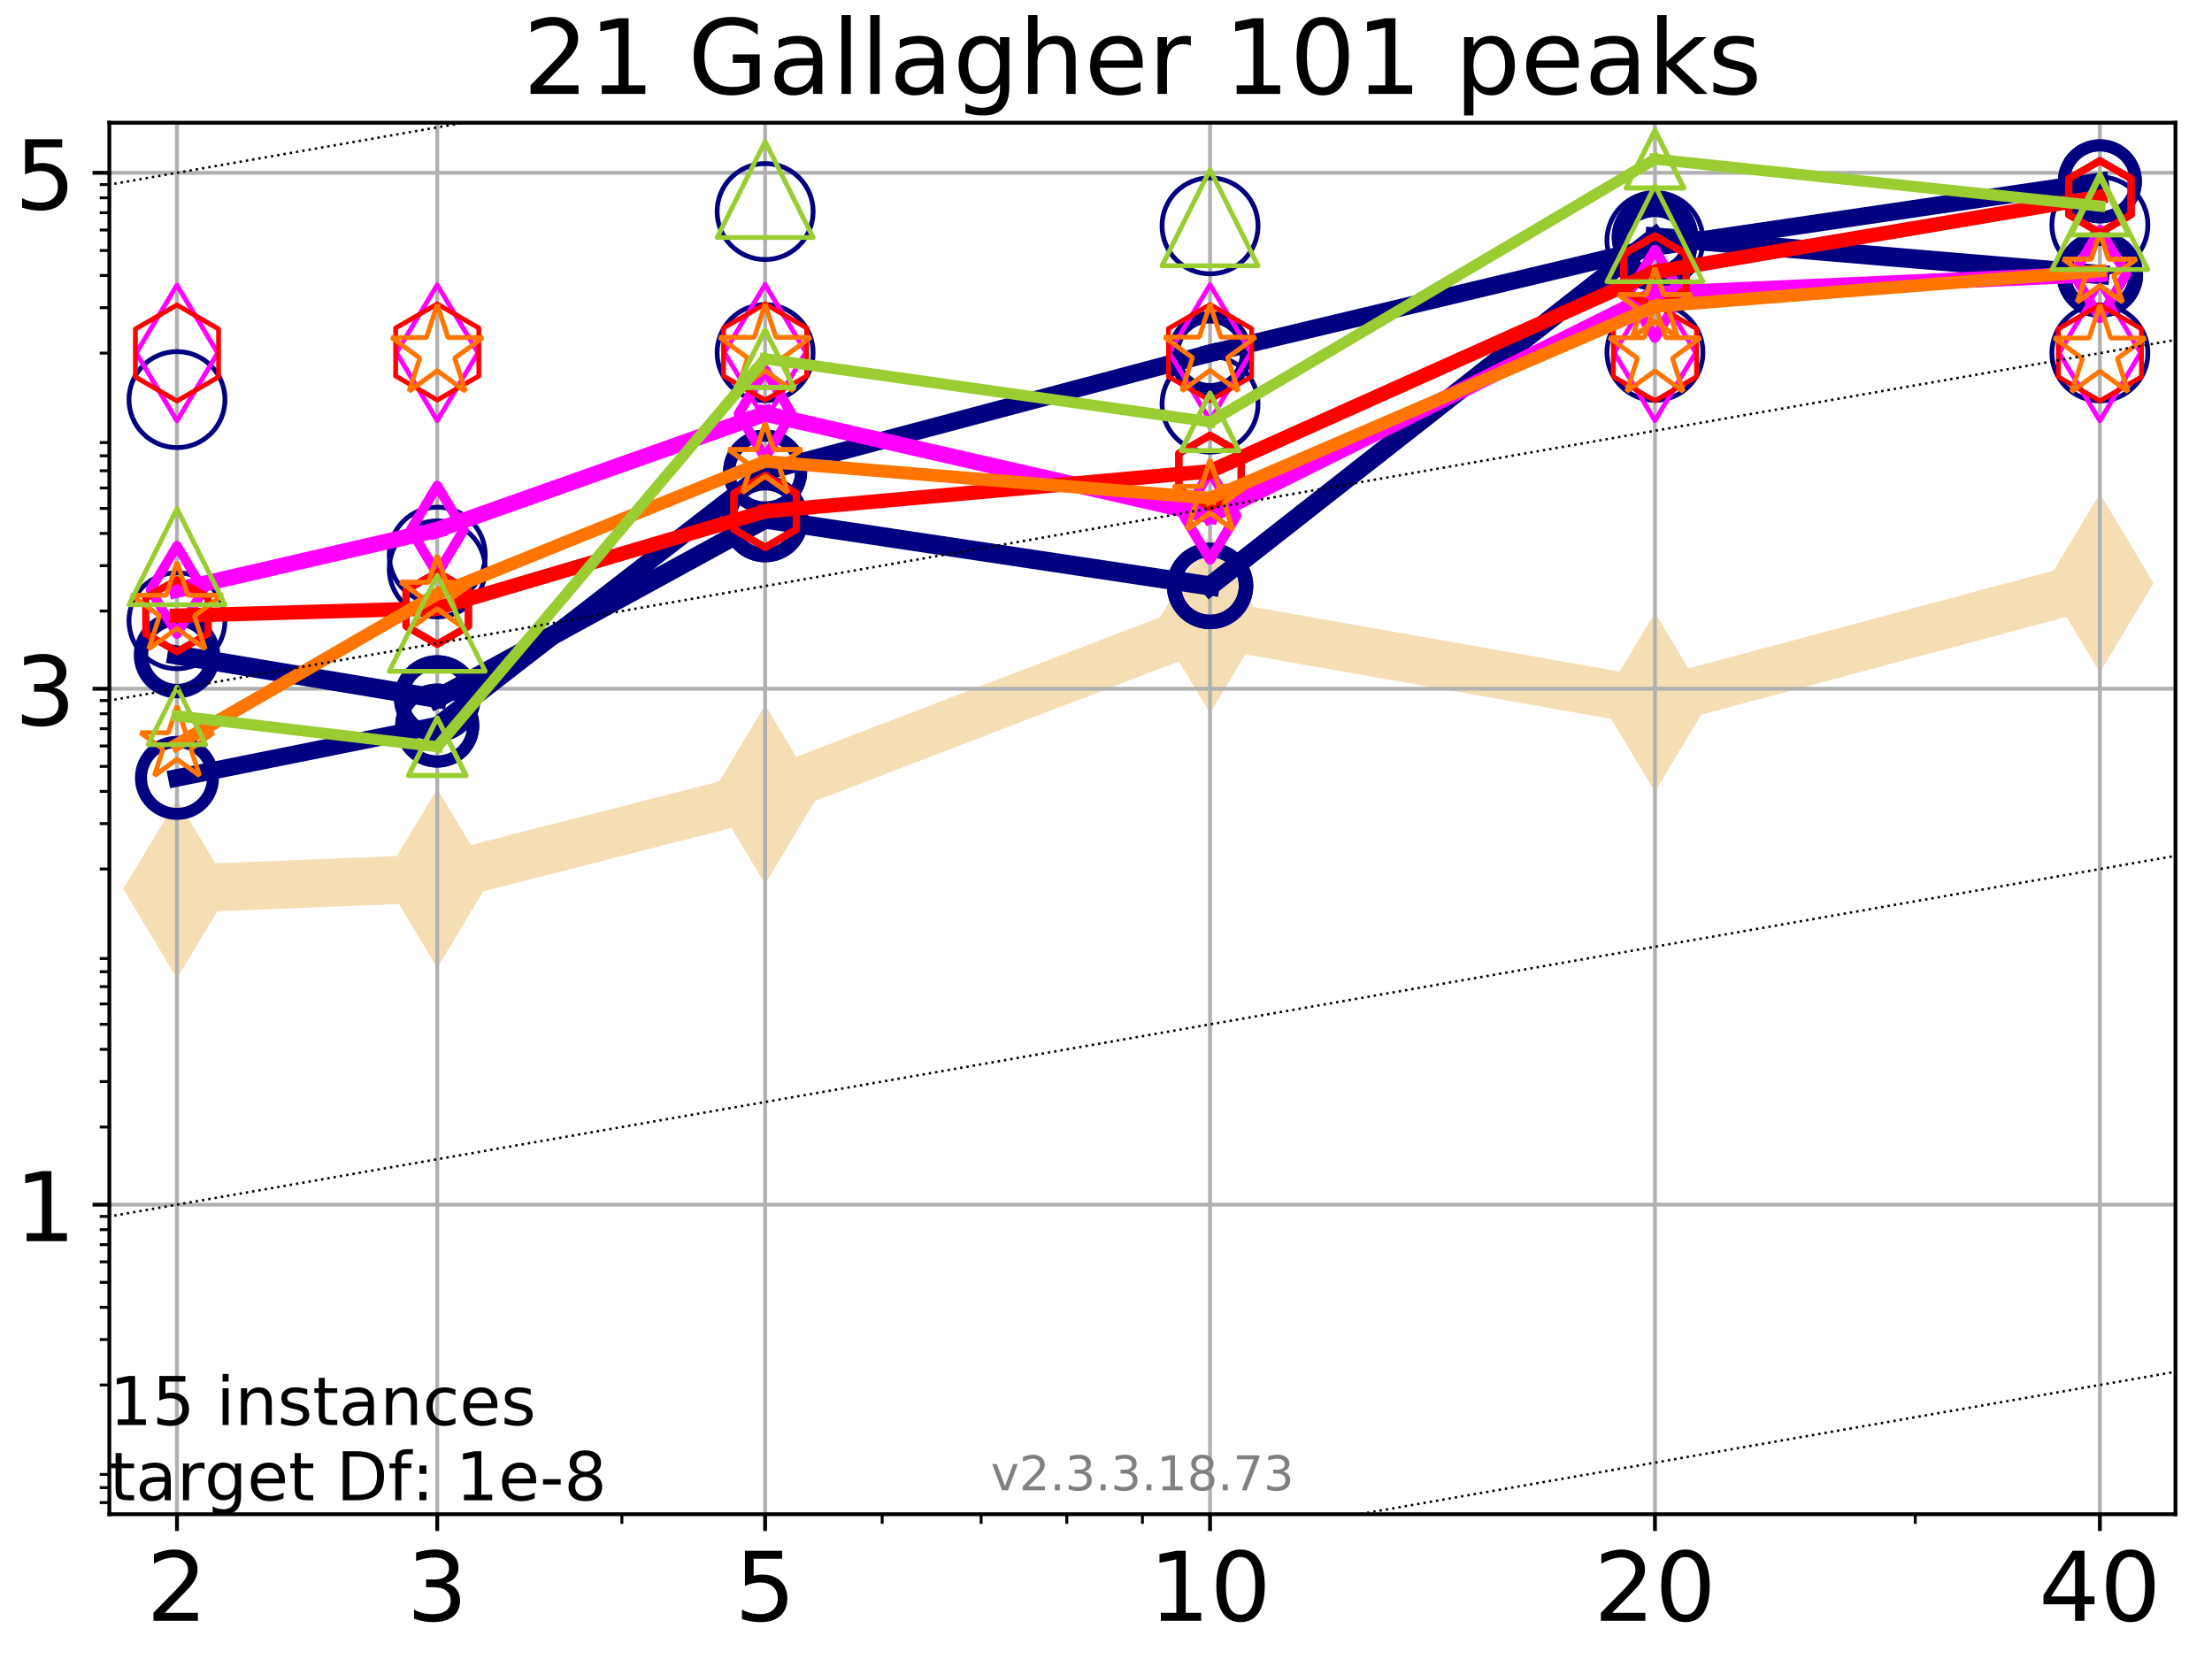<?xml version="1.0" encoding="utf-8" standalone="no"?>
<!DOCTYPE svg PUBLIC "-//W3C//DTD SVG 1.1//EN"
  "http://www.w3.org/Graphics/SVG/1.1/DTD/svg11.dtd">
<!-- Created with matplotlib (https://matplotlib.org/) -->
<svg height="345.6pt" version="1.1" viewBox="0 0 460.8 345.6" width="460.8pt" xmlns="http://www.w3.org/2000/svg" xmlns:xlink="http://www.w3.org/1999/xlink">
 <defs>
  <style type="text/css">
*{stroke-linecap:butt;stroke-linejoin:round;}
  </style>
 </defs>
 <g id="figure_1">
  <g id="patch_1">
   <path d="M 0 345.6 
L 460.8 345.6 
L 460.8 0 
L 0 0 
z
" style="fill:#ffffff;"/>
  </g>
  <g id="axes_1">
   <g id="patch_2">
    <path d="M 22.78 315.44 
L 453.192 315.44 
L 453.192 25.56 
L 22.78 25.56 
z
" style="fill:#ffffff;"/>
   </g>
   <g id="line2d_1">
    <path clip-path="url(#pf0607425fb)" d="M 36.868 185.177 
L 91.085 182.984 
L 159.39 165.5 
L 252.074 129.935 
L 344.758 146.287 
L 437.443 121.456 
" style="fill:none;stroke:#f5deb3;stroke-linecap:square;stroke-width:10;"/>
    <defs>
     <path d="M -0 17.678 
L 10.607 0 
L 0 -17.678 
L -10.607 -0 
z
" id="mbe9a5f1d99" style="stroke:#f5deb3;stroke-linejoin:miter;"/>
    </defs>
    <g clip-path="url(#pf0607425fb)">
     <use style="fill:#f5deb3;stroke:#f5deb3;stroke-linejoin:miter;" x="36.868" xlink:href="#mbe9a5f1d99" y="185.177"/>
     <use style="fill:#f5deb3;stroke:#f5deb3;stroke-linejoin:miter;" x="91.085" xlink:href="#mbe9a5f1d99" y="182.984"/>
     <use style="fill:#f5deb3;stroke:#f5deb3;stroke-linejoin:miter;" x="159.39" xlink:href="#mbe9a5f1d99" y="165.5"/>
     <use style="fill:#f5deb3;stroke:#f5deb3;stroke-linejoin:miter;" x="252.074" xlink:href="#mbe9a5f1d99" y="129.935"/>
     <use style="fill:#f5deb3;stroke:#f5deb3;stroke-linejoin:miter;" x="344.758" xlink:href="#mbe9a5f1d99" y="146.287"/>
     <use style="fill:#f5deb3;stroke:#f5deb3;stroke-linejoin:miter;" x="437.443" xlink:href="#mbe9a5f1d99" y="121.456"/>
    </g>
   </g>
   <g id="matplotlib.axis_1">
    <g id="xtick_1">
     <g id="line2d_2">
      <path clip-path="url(#pf0607425fb)" d="M 36.868 315.44 
L 36.868 25.56 
" style="fill:none;stroke:#b0b0b0;stroke-linecap:square;stroke-width:0.8;"/>
     </g>
     <g id="line2d_3">
      <defs>
       <path d="M 0 0 
L 0 3.5 
" id="m961cdec82d" style="stroke:#000000;stroke-width:0.8;"/>
      </defs>
      <g>
       <use style="stroke:#000000;stroke-width:0.8;" x="36.868" xlink:href="#m961cdec82d" y="315.44"/>
      </g>
     </g>
     <g id="text_1">
      <!-- 2 -->
      <defs>
       <path d="M 19.188 8.297 
L 53.609 8.297 
L 53.609 0 
L 7.328 0 
L 7.328 8.297 
Q 12.938 14.109 22.625 23.891 
Q 32.328 33.688 34.812 36.531 
Q 39.547 41.844 41.422 45.531 
Q 43.312 49.219 43.312 52.781 
Q 43.312 58.594 39.234 62.25 
Q 35.156 65.922 28.609 65.922 
Q 23.969 65.922 18.812 64.312 
Q 13.672 62.703 7.812 59.422 
L 7.812 69.391 
Q 13.766 71.781 18.938 73 
Q 24.125 74.219 28.422 74.219 
Q 39.75 74.219 46.484 68.547 
Q 53.219 62.891 53.219 53.422 
Q 53.219 48.922 51.531 44.891 
Q 49.859 40.875 45.406 35.406 
Q 44.188 33.984 37.641 27.219 
Q 31.109 20.453 19.188 8.297 
z
" id="DejaVuSans-50"/>
      </defs>
      <g transform="translate(30.506 337.637)scale(0.2 -0.2)">
       <use xlink:href="#DejaVuSans-50"/>
      </g>
     </g>
    </g>
    <g id="xtick_2">
     <g id="line2d_4">
      <path clip-path="url(#pf0607425fb)" d="M 91.085 315.44 
L 91.085 25.56 
" style="fill:none;stroke:#b0b0b0;stroke-linecap:square;stroke-width:0.8;"/>
     </g>
     <g id="line2d_5">
      <g>
       <use style="stroke:#000000;stroke-width:0.8;" x="91.085" xlink:href="#m961cdec82d" y="315.44"/>
      </g>
     </g>
     <g id="text_2">
      <!-- 3 -->
      <defs>
       <path d="M 40.578 39.312 
Q 47.656 37.797 51.625 33 
Q 55.609 28.219 55.609 21.188 
Q 55.609 10.406 48.188 4.484 
Q 40.766 -1.422 27.094 -1.422 
Q 22.516 -1.422 17.656 -0.516 
Q 12.797 0.391 7.625 2.203 
L 7.625 11.719 
Q 11.719 9.328 16.594 8.109 
Q 21.484 6.891 26.812 6.891 
Q 36.078 6.891 40.938 10.547 
Q 45.797 14.203 45.797 21.188 
Q 45.797 27.641 41.281 31.266 
Q 36.766 34.906 28.719 34.906 
L 20.219 34.906 
L 20.219 43.016 
L 29.109 43.016 
Q 36.375 43.016 40.234 45.922 
Q 44.094 48.828 44.094 54.297 
Q 44.094 59.906 40.109 62.906 
Q 36.141 65.922 28.719 65.922 
Q 24.656 65.922 20.016 65.031 
Q 15.375 64.156 9.812 62.312 
L 9.812 71.094 
Q 15.438 72.656 20.344 73.438 
Q 25.25 74.219 29.594 74.219 
Q 40.828 74.219 47.359 69.109 
Q 53.906 64.016 53.906 55.328 
Q 53.906 49.266 50.438 45.094 
Q 46.969 40.922 40.578 39.312 
z
" id="DejaVuSans-51"/>
      </defs>
      <g transform="translate(84.723 337.637)scale(0.2 -0.2)">
       <use xlink:href="#DejaVuSans-51"/>
      </g>
     </g>
    </g>
    <g id="xtick_3">
     <g id="line2d_6">
      <path clip-path="url(#pf0607425fb)" d="M 159.39 315.44 
L 159.39 25.56 
" style="fill:none;stroke:#b0b0b0;stroke-linecap:square;stroke-width:0.8;"/>
     </g>
     <g id="line2d_7">
      <g>
       <use style="stroke:#000000;stroke-width:0.8;" x="159.39" xlink:href="#m961cdec82d" y="315.44"/>
      </g>
     </g>
     <g id="text_3">
      <!-- 5 -->
      <defs>
       <path d="M 10.797 72.906 
L 49.516 72.906 
L 49.516 64.594 
L 19.828 64.594 
L 19.828 46.734 
Q 21.969 47.469 24.109 47.828 
Q 26.266 48.188 28.422 48.188 
Q 40.625 48.188 47.75 41.5 
Q 54.891 34.812 54.891 23.391 
Q 54.891 11.625 47.562 5.094 
Q 40.234 -1.422 26.906 -1.422 
Q 22.312 -1.422 17.547 -0.641 
Q 12.797 0.141 7.719 1.703 
L 7.719 11.625 
Q 12.109 9.234 16.797 8.062 
Q 21.484 6.891 26.703 6.891 
Q 35.156 6.891 40.078 11.328 
Q 45.016 15.766 45.016 23.391 
Q 45.016 31 40.078 35.438 
Q 35.156 39.891 26.703 39.891 
Q 22.75 39.891 18.812 39.016 
Q 14.891 38.141 10.797 36.281 
z
" id="DejaVuSans-53"/>
      </defs>
      <g transform="translate(153.028 337.637)scale(0.2 -0.2)">
       <use xlink:href="#DejaVuSans-53"/>
      </g>
     </g>
    </g>
    <g id="xtick_4">
     <g id="line2d_8">
      <path clip-path="url(#pf0607425fb)" d="M 252.074 315.44 
L 252.074 25.56 
" style="fill:none;stroke:#b0b0b0;stroke-linecap:square;stroke-width:0.8;"/>
     </g>
     <g id="line2d_9">
      <g>
       <use style="stroke:#000000;stroke-width:0.8;" x="252.074" xlink:href="#m961cdec82d" y="315.44"/>
      </g>
     </g>
     <g id="text_4">
      <!-- 10 -->
      <defs>
       <path d="M 12.406 8.297 
L 28.516 8.297 
L 28.516 63.922 
L 10.984 60.406 
L 10.984 69.391 
L 28.422 72.906 
L 38.281 72.906 
L 38.281 8.297 
L 54.391 8.297 
L 54.391 0 
L 12.406 0 
z
" id="DejaVuSans-49"/>
       <path d="M 31.781 66.406 
Q 24.172 66.406 20.328 58.906 
Q 16.5 51.422 16.5 36.375 
Q 16.5 21.391 20.328 13.891 
Q 24.172 6.391 31.781 6.391 
Q 39.453 6.391 43.281 13.891 
Q 47.125 21.391 47.125 36.375 
Q 47.125 51.422 43.281 58.906 
Q 39.453 66.406 31.781 66.406 
z
M 31.781 74.219 
Q 44.047 74.219 50.516 64.516 
Q 56.984 54.828 56.984 36.375 
Q 56.984 17.969 50.516 8.266 
Q 44.047 -1.422 31.781 -1.422 
Q 19.531 -1.422 13.062 8.266 
Q 6.594 17.969 6.594 36.375 
Q 6.594 54.828 13.062 64.516 
Q 19.531 74.219 31.781 74.219 
z
" id="DejaVuSans-48"/>
      </defs>
      <g transform="translate(239.349 337.637)scale(0.2 -0.2)">
       <use xlink:href="#DejaVuSans-49"/>
       <use x="63.623" xlink:href="#DejaVuSans-48"/>
      </g>
     </g>
    </g>
    <g id="xtick_5">
     <g id="line2d_10">
      <path clip-path="url(#pf0607425fb)" d="M 344.758 315.44 
L 344.758 25.56 
" style="fill:none;stroke:#b0b0b0;stroke-linecap:square;stroke-width:0.8;"/>
     </g>
     <g id="line2d_11">
      <g>
       <use style="stroke:#000000;stroke-width:0.8;" x="344.758" xlink:href="#m961cdec82d" y="315.44"/>
      </g>
     </g>
     <g id="text_5">
      <!-- 20 -->
      <g transform="translate(332.033 337.637)scale(0.2 -0.2)">
       <use xlink:href="#DejaVuSans-50"/>
       <use x="63.623" xlink:href="#DejaVuSans-48"/>
      </g>
     </g>
    </g>
    <g id="xtick_6">
     <g id="line2d_12">
      <path clip-path="url(#pf0607425fb)" d="M 437.443 315.44 
L 437.443 25.56 
" style="fill:none;stroke:#b0b0b0;stroke-linecap:square;stroke-width:0.8;"/>
     </g>
     <g id="line2d_13">
      <g>
       <use style="stroke:#000000;stroke-width:0.8;" x="437.443" xlink:href="#m961cdec82d" y="315.44"/>
      </g>
     </g>
     <g id="text_6">
      <!-- 40 -->
      <defs>
       <path d="M 37.797 64.312 
L 12.891 25.391 
L 37.797 25.391 
z
M 35.203 72.906 
L 47.609 72.906 
L 47.609 25.391 
L 58.016 25.391 
L 58.016 17.188 
L 47.609 17.188 
L 47.609 0 
L 37.797 0 
L 37.797 17.188 
L 4.891 17.188 
L 4.891 26.703 
z
" id="DejaVuSans-52"/>
      </defs>
      <g transform="translate(424.718 337.637)scale(0.2 -0.2)">
       <use xlink:href="#DejaVuSans-52"/>
       <use x="63.623" xlink:href="#DejaVuSans-48"/>
      </g>
     </g>
    </g>
    <g id="xtick_7">
     <g id="line2d_14">
      <defs>
       <path d="M 0 0 
L 0 2 
" id="mb7ab6b49ab" style="stroke:#000000;stroke-width:0.6;"/>
      </defs>
      <g>
       <use style="stroke:#000000;stroke-width:0.6;" x="129.552" xlink:href="#mb7ab6b49ab" y="315.44"/>
      </g>
     </g>
    </g>
    <g id="xtick_8">
     <g id="line2d_15">
      <g>
       <use style="stroke:#000000;stroke-width:0.6;" x="183.769" xlink:href="#mb7ab6b49ab" y="315.44"/>
      </g>
     </g>
    </g>
    <g id="xtick_9">
     <g id="line2d_16">
      <g>
       <use style="stroke:#000000;stroke-width:0.6;" x="204.381" xlink:href="#mb7ab6b49ab" y="315.44"/>
      </g>
     </g>
    </g>
    <g id="xtick_10">
     <g id="line2d_17">
      <g>
       <use style="stroke:#000000;stroke-width:0.6;" x="222.237" xlink:href="#mb7ab6b49ab" y="315.44"/>
      </g>
     </g>
    </g>
    <g id="xtick_11">
     <g id="line2d_18">
      <g>
       <use style="stroke:#000000;stroke-width:0.6;" x="237.986" xlink:href="#mb7ab6b49ab" y="315.44"/>
      </g>
     </g>
    </g>
    <g id="xtick_12">
     <g id="line2d_19">
      <g>
       <use style="stroke:#000000;stroke-width:0.6;" x="398.975" xlink:href="#mb7ab6b49ab" y="315.44"/>
      </g>
     </g>
    </g>
   </g>
   <g id="matplotlib.axis_2">
    <g id="ytick_1">
     <g id="line2d_20">
      <path clip-path="url(#pf0607425fb)" d="M 22.78 250.954 
L 453.192 250.954 
" style="fill:none;stroke:#b0b0b0;stroke-linecap:square;stroke-width:0.8;"/>
     </g>
     <g id="line2d_21">
      <defs>
       <path d="M 0 0 
L -3.5 0 
" id="mb5811a39ec" style="stroke:#000000;stroke-width:0.8;"/>
      </defs>
      <g>
       <use style="stroke:#000000;stroke-width:0.8;" x="22.78" xlink:href="#mb5811a39ec" y="250.954"/>
      </g>
     </g>
     <g id="text_7">
      <!-- 1 -->
      <g transform="translate(3.055 258.552)scale(0.2 -0.2)">
       <use xlink:href="#DejaVuSans-49"/>
      </g>
     </g>
    </g>
    <g id="ytick_2">
     <g id="line2d_22">
      <path clip-path="url(#pf0607425fb)" d="M 22.78 143.476 
L 453.192 143.476 
" style="fill:none;stroke:#b0b0b0;stroke-linecap:square;stroke-width:0.8;"/>
     </g>
     <g id="line2d_23">
      <g>
       <use style="stroke:#000000;stroke-width:0.8;" x="22.78" xlink:href="#mb5811a39ec" y="143.476"/>
      </g>
     </g>
     <g id="text_8">
      <!-- 3 -->
      <g transform="translate(3.055 151.075)scale(0.2 -0.2)">
       <use xlink:href="#DejaVuSans-51"/>
      </g>
     </g>
    </g>
    <g id="ytick_3">
     <g id="line2d_24">
      <path clip-path="url(#pf0607425fb)" d="M 22.78 35.999 
L 453.192 35.999 
" style="fill:none;stroke:#b0b0b0;stroke-linecap:square;stroke-width:0.8;"/>
     </g>
     <g id="line2d_25">
      <g>
       <use style="stroke:#000000;stroke-width:0.8;" x="22.78" xlink:href="#mb5811a39ec" y="35.999"/>
      </g>
     </g>
     <g id="text_9">
      <!-- 5 -->
      <g transform="translate(3.055 43.597)scale(0.2 -0.2)">
       <use xlink:href="#DejaVuSans-53"/>
      </g>
     </g>
    </g>
    <g id="ytick_4">
     <g id="line2d_26">
      <defs>
       <path d="M 0 0 
L -2 0 
" id="m677916dc72" style="stroke:#000000;stroke-width:0.6;"/>
      </defs>
      <g>
       <use style="stroke:#000000;stroke-width:0.6;" x="22.78" xlink:href="#m677916dc72" y="313.016"/>
      </g>
     </g>
    </g>
    <g id="ytick_5">
     <g id="line2d_27">
      <g>
       <use style="stroke:#000000;stroke-width:0.6;" x="22.78" xlink:href="#m677916dc72" y="309.9"/>
      </g>
     </g>
    </g>
    <g id="ytick_6">
     <g id="line2d_28">
      <g>
       <use style="stroke:#000000;stroke-width:0.6;" x="22.78" xlink:href="#m677916dc72" y="307.151"/>
      </g>
     </g>
    </g>
    <g id="ytick_7">
     <g id="line2d_29">
      <g>
       <use style="stroke:#000000;stroke-width:0.6;" x="22.78" xlink:href="#m677916dc72" y="288.515"/>
      </g>
     </g>
    </g>
    <g id="ytick_8">
     <g id="line2d_30">
      <g>
       <use style="stroke:#000000;stroke-width:0.6;" x="22.78" xlink:href="#m677916dc72" y="279.052"/>
      </g>
     </g>
    </g>
    <g id="ytick_9">
     <g id="line2d_31">
      <g>
       <use style="stroke:#000000;stroke-width:0.6;" x="22.78" xlink:href="#m677916dc72" y="272.338"/>
      </g>
     </g>
    </g>
    <g id="ytick_10">
     <g id="line2d_32">
      <g>
       <use style="stroke:#000000;stroke-width:0.6;" x="22.78" xlink:href="#m677916dc72" y="267.131"/>
      </g>
     </g>
    </g>
    <g id="ytick_11">
     <g id="line2d_33">
      <g>
       <use style="stroke:#000000;stroke-width:0.6;" x="22.78" xlink:href="#m677916dc72" y="262.875"/>
      </g>
     </g>
    </g>
    <g id="ytick_12">
     <g id="line2d_34">
      <g>
       <use style="stroke:#000000;stroke-width:0.6;" x="22.78" xlink:href="#m677916dc72" y="259.278"/>
      </g>
     </g>
    </g>
    <g id="ytick_13">
     <g id="line2d_35">
      <g>
       <use style="stroke:#000000;stroke-width:0.6;" x="22.78" xlink:href="#m677916dc72" y="256.161"/>
      </g>
     </g>
    </g>
    <g id="ytick_14">
     <g id="line2d_36">
      <g>
       <use style="stroke:#000000;stroke-width:0.6;" x="22.78" xlink:href="#m677916dc72" y="253.413"/>
      </g>
     </g>
    </g>
    <g id="ytick_15">
     <g id="line2d_37">
      <g>
       <use style="stroke:#000000;stroke-width:0.6;" x="22.78" xlink:href="#m677916dc72" y="234.777"/>
      </g>
     </g>
    </g>
    <g id="ytick_16">
     <g id="line2d_38">
      <g>
       <use style="stroke:#000000;stroke-width:0.6;" x="22.78" xlink:href="#m677916dc72" y="225.314"/>
      </g>
     </g>
    </g>
    <g id="ytick_17">
     <g id="line2d_39">
      <g>
       <use style="stroke:#000000;stroke-width:0.6;" x="22.78" xlink:href="#m677916dc72" y="218.6"/>
      </g>
     </g>
    </g>
    <g id="ytick_18">
     <g id="line2d_40">
      <g>
       <use style="stroke:#000000;stroke-width:0.6;" x="22.78" xlink:href="#m677916dc72" y="213.392"/>
      </g>
     </g>
    </g>
    <g id="ytick_19">
     <g id="line2d_41">
      <g>
       <use style="stroke:#000000;stroke-width:0.6;" x="22.78" xlink:href="#m677916dc72" y="209.137"/>
      </g>
     </g>
    </g>
    <g id="ytick_20">
     <g id="line2d_42">
      <g>
       <use style="stroke:#000000;stroke-width:0.6;" x="22.78" xlink:href="#m677916dc72" y="205.539"/>
      </g>
     </g>
    </g>
    <g id="ytick_21">
     <g id="line2d_43">
      <g>
       <use style="stroke:#000000;stroke-width:0.6;" x="22.78" xlink:href="#m677916dc72" y="202.423"/>
      </g>
     </g>
    </g>
    <g id="ytick_22">
     <g id="line2d_44">
      <g>
       <use style="stroke:#000000;stroke-width:0.6;" x="22.78" xlink:href="#m677916dc72" y="199.674"/>
      </g>
     </g>
    </g>
    <g id="ytick_23">
     <g id="line2d_45">
      <g>
       <use style="stroke:#000000;stroke-width:0.6;" x="22.78" xlink:href="#m677916dc72" y="181.038"/>
      </g>
     </g>
    </g>
    <g id="ytick_24">
     <g id="line2d_46">
      <g>
       <use style="stroke:#000000;stroke-width:0.6;" x="22.78" xlink:href="#m677916dc72" y="171.575"/>
      </g>
     </g>
    </g>
    <g id="ytick_25">
     <g id="line2d_47">
      <g>
       <use style="stroke:#000000;stroke-width:0.6;" x="22.78" xlink:href="#m677916dc72" y="164.861"/>
      </g>
     </g>
    </g>
    <g id="ytick_26">
     <g id="line2d_48">
      <g>
       <use style="stroke:#000000;stroke-width:0.6;" x="22.78" xlink:href="#m677916dc72" y="159.653"/>
      </g>
     </g>
    </g>
    <g id="ytick_27">
     <g id="line2d_49">
      <g>
       <use style="stroke:#000000;stroke-width:0.6;" x="22.78" xlink:href="#m677916dc72" y="155.398"/>
      </g>
     </g>
    </g>
    <g id="ytick_28">
     <g id="line2d_50">
      <g>
       <use style="stroke:#000000;stroke-width:0.6;" x="22.78" xlink:href="#m677916dc72" y="151.8"/>
      </g>
     </g>
    </g>
    <g id="ytick_29">
     <g id="line2d_51">
      <g>
       <use style="stroke:#000000;stroke-width:0.6;" x="22.78" xlink:href="#m677916dc72" y="148.684"/>
      </g>
     </g>
    </g>
    <g id="ytick_30">
     <g id="line2d_52">
      <g>
       <use style="stroke:#000000;stroke-width:0.6;" x="22.78" xlink:href="#m677916dc72" y="145.935"/>
      </g>
     </g>
    </g>
    <g id="ytick_31">
     <g id="line2d_53">
      <g>
       <use style="stroke:#000000;stroke-width:0.6;" x="22.78" xlink:href="#m677916dc72" y="127.299"/>
      </g>
     </g>
    </g>
    <g id="ytick_32">
     <g id="line2d_54">
      <g>
       <use style="stroke:#000000;stroke-width:0.6;" x="22.78" xlink:href="#m677916dc72" y="117.836"/>
      </g>
     </g>
    </g>
    <g id="ytick_33">
     <g id="line2d_55">
      <g>
       <use style="stroke:#000000;stroke-width:0.6;" x="22.78" xlink:href="#m677916dc72" y="111.122"/>
      </g>
     </g>
    </g>
    <g id="ytick_34">
     <g id="line2d_56">
      <g>
       <use style="stroke:#000000;stroke-width:0.6;" x="22.78" xlink:href="#m677916dc72" y="105.914"/>
      </g>
     </g>
    </g>
    <g id="ytick_35">
     <g id="line2d_57">
      <g>
       <use style="stroke:#000000;stroke-width:0.6;" x="22.78" xlink:href="#m677916dc72" y="101.659"/>
      </g>
     </g>
    </g>
    <g id="ytick_36">
     <g id="line2d_58">
      <g>
       <use style="stroke:#000000;stroke-width:0.6;" x="22.78" xlink:href="#m677916dc72" y="98.062"/>
      </g>
     </g>
    </g>
    <g id="ytick_37">
     <g id="line2d_59">
      <g>
       <use style="stroke:#000000;stroke-width:0.6;" x="22.78" xlink:href="#m677916dc72" y="94.945"/>
      </g>
     </g>
    </g>
    <g id="ytick_38">
     <g id="line2d_60">
      <g>
       <use style="stroke:#000000;stroke-width:0.6;" x="22.78" xlink:href="#m677916dc72" y="92.196"/>
      </g>
     </g>
    </g>
    <g id="ytick_39">
     <g id="line2d_61">
      <g>
       <use style="stroke:#000000;stroke-width:0.6;" x="22.78" xlink:href="#m677916dc72" y="73.561"/>
      </g>
     </g>
    </g>
    <g id="ytick_40">
     <g id="line2d_62">
      <g>
       <use style="stroke:#000000;stroke-width:0.6;" x="22.78" xlink:href="#m677916dc72" y="64.098"/>
      </g>
     </g>
    </g>
    <g id="ytick_41">
     <g id="line2d_63">
      <g>
       <use style="stroke:#000000;stroke-width:0.6;" x="22.78" xlink:href="#m677916dc72" y="57.384"/>
      </g>
     </g>
    </g>
    <g id="ytick_42">
     <g id="line2d_64">
      <g>
       <use style="stroke:#000000;stroke-width:0.6;" x="22.78" xlink:href="#m677916dc72" y="52.176"/>
      </g>
     </g>
    </g>
    <g id="ytick_43">
     <g id="line2d_65">
      <g>
       <use style="stroke:#000000;stroke-width:0.6;" x="22.78" xlink:href="#m677916dc72" y="47.921"/>
      </g>
     </g>
    </g>
    <g id="ytick_44">
     <g id="line2d_66">
      <g>
       <use style="stroke:#000000;stroke-width:0.6;" x="22.78" xlink:href="#m677916dc72" y="44.323"/>
      </g>
     </g>
    </g>
    <g id="ytick_45">
     <g id="line2d_67">
      <g>
       <use style="stroke:#000000;stroke-width:0.6;" x="22.78" xlink:href="#m677916dc72" y="41.207"/>
      </g>
     </g>
    </g>
    <g id="ytick_46">
     <g id="line2d_68">
      <g>
       <use style="stroke:#000000;stroke-width:0.6;" x="22.78" xlink:href="#m677916dc72" y="38.458"/>
      </g>
     </g>
    </g>
   </g>
   <g id="line2d_69">
    <path clip-path="url(#pf0607425fb)" d="M 36.868 136.464 
L 91.085 145.498 
" style="fill:none;stroke:#000080;stroke-linecap:square;stroke-width:4;"/>
    <defs>
     <path d="M 0 7.5 
C 1.989 7.5 3.897 6.71 5.303 5.303 
C 6.71 3.897 7.5 1.989 7.5 0 
C 7.5 -1.989 6.71 -3.897 5.303 -5.303 
C 3.897 -6.71 1.989 -7.5 0 -7.5 
C -1.989 -7.5 -3.897 -6.71 -5.303 -5.303 
C -6.71 -3.897 -7.5 -1.989 -7.5 0 
C -7.5 1.989 -6.71 3.897 -5.303 5.303 
C -3.897 6.71 -1.989 7.5 0 7.5 
z
" id="md0486337d6" style="stroke:#000080;stroke-width:3;"/>
    </defs>
    <g clip-path="url(#pf0607425fb)">
     <use style="fill-opacity:0;stroke:#000080;stroke-width:3;" x="36.868" xlink:href="#md0486337d6" y="136.464"/>
     <use style="fill-opacity:0;stroke:#000080;stroke-width:3;" x="91.085" xlink:href="#md0486337d6" y="145.498"/>
    </g>
   </g>
   <g id="line2d_70">
    <path clip-path="url(#pf0607425fb)" d="M 91.085 145.498 
L 159.39 108.131 
" style="fill:none;stroke:#000080;stroke-linecap:square;stroke-width:4;"/>
    <g clip-path="url(#pf0607425fb)">
     <use style="fill-opacity:0;stroke:#000080;stroke-width:3;" x="91.085" xlink:href="#md0486337d6" y="145.498"/>
     <use style="fill-opacity:0;stroke:#000080;stroke-width:3;" x="159.39" xlink:href="#md0486337d6" y="108.131"/>
    </g>
   </g>
   <g id="line2d_71">
    <path clip-path="url(#pf0607425fb)" d="M 159.39 108.131 
L 252.074 122.063 
" style="fill:none;stroke:#000080;stroke-linecap:square;stroke-width:4;"/>
    <g clip-path="url(#pf0607425fb)">
     <use style="fill-opacity:0;stroke:#000080;stroke-width:3;" x="159.39" xlink:href="#md0486337d6" y="108.131"/>
     <use style="fill-opacity:0;stroke:#000080;stroke-width:3;" x="252.074" xlink:href="#md0486337d6" y="122.063"/>
    </g>
   </g>
   <g id="line2d_72">
    <path clip-path="url(#pf0607425fb)" d="M 252.074 122.063 
L 344.758 49.378 
" style="fill:none;stroke:#000080;stroke-linecap:square;stroke-width:4;"/>
    <g clip-path="url(#pf0607425fb)">
     <use style="fill-opacity:0;stroke:#000080;stroke-width:3;" x="252.074" xlink:href="#md0486337d6" y="122.063"/>
     <use style="fill-opacity:0;stroke:#000080;stroke-width:3;" x="344.758" xlink:href="#md0486337d6" y="49.378"/>
    </g>
   </g>
   <g id="line2d_73">
    <path clip-path="url(#pf0607425fb)" d="M 344.758 49.378 
L 437.443 57.188 
" style="fill:none;stroke:#000080;stroke-linecap:square;stroke-width:4;"/>
    <g clip-path="url(#pf0607425fb)">
     <use style="fill-opacity:0;stroke:#000080;stroke-width:3;" x="344.758" xlink:href="#md0486337d6" y="49.378"/>
     <use style="fill-opacity:0;stroke:#000080;stroke-width:3;" x="437.443" xlink:href="#md0486337d6" y="57.188"/>
    </g>
   </g>
   <g id="line2d_74">
    <path clip-path="url(#pf0607425fb)" d="M 437.443 57.188 
" style="fill:none;stroke:#000080;stroke-linecap:square;stroke-width:4;"/>
    <g clip-path="url(#pf0607425fb)">
     <use style="fill-opacity:0;stroke:#000080;stroke-width:3;" x="437.443" xlink:href="#md0486337d6" y="57.188"/>
    </g>
   </g>
   <g id="line2d_75"/>
   <g id="line2d_76">
    <defs>
     <path d="M 0 10 
C 2.652 10 5.196 8.946 7.071 7.071 
C 8.946 5.196 10 2.652 10 0 
C 10 -2.652 8.946 -5.196 7.071 -7.071 
C 5.196 -8.946 2.652 -10 0 -10 
C -2.652 -10 -5.196 -8.946 -7.071 -7.071 
C -8.946 -5.196 -10 -2.652 -10 0 
C -10 2.652 -8.946 5.196 -7.071 7.071 
C -5.196 8.946 -2.652 10 0 10 
z
" id="m9a8d144dd4" style="stroke:#000080;"/>
    </defs>
    <g clip-path="url(#pf0607425fb)">
     <use style="fill-opacity:0;stroke:#000080;" x="36.868" xlink:href="#m9a8d144dd4" y="83.244"/>
     <use style="fill-opacity:0;stroke:#000080;" x="91.085" xlink:href="#m9a8d144dd4" y="118.515"/>
     <use style="fill-opacity:0;stroke:#000080;" x="159.39" xlink:href="#m9a8d144dd4" y="73.463"/>
     <use style="fill-opacity:0;stroke:#000080;" x="252.074" xlink:href="#m9a8d144dd4" y="84.188"/>
     <use style="fill-opacity:0;stroke:#000080;" x="344.758" xlink:href="#m9a8d144dd4" y="73.384"/>
     <use style="fill-opacity:0;stroke:#000080;" x="437.443" xlink:href="#m9a8d144dd4" y="73.514"/>
    </g>
   </g>
   <g id="line2d_77">
    <path clip-path="url(#pf0607425fb)" d="M 36.868 162.045 
L 91.085 151.149 
" style="fill:none;stroke:#000080;stroke-linecap:square;stroke-width:3.667;"/>
    <defs>
     <path d="M 0 7.5 
C 1.989 7.5 3.897 6.71 5.303 5.303 
C 6.71 3.897 7.5 1.989 7.5 0 
C 7.5 -1.989 6.71 -3.897 5.303 -5.303 
C 3.897 -6.71 1.989 -7.5 0 -7.5 
C -1.989 -7.5 -3.897 -6.71 -5.303 -5.303 
C -6.71 -3.897 -7.5 -1.989 -7.5 0 
C -7.5 1.989 -6.71 3.897 -5.303 5.303 
C -3.897 6.71 -1.989 7.5 0 7.5 
z
" id="m1d2c1d0071" style="stroke:#000080;stroke-width:2.5;"/>
    </defs>
    <g clip-path="url(#pf0607425fb)">
     <use style="fill-opacity:0;stroke:#000080;stroke-width:2.5;" x="36.868" xlink:href="#m1d2c1d0071" y="162.045"/>
     <use style="fill-opacity:0;stroke:#000080;stroke-width:2.5;" x="91.085" xlink:href="#m1d2c1d0071" y="151.149"/>
    </g>
   </g>
   <g id="line2d_78">
    <path clip-path="url(#pf0607425fb)" d="M 91.085 151.149 
L 159.39 98.238 
" style="fill:none;stroke:#000080;stroke-linecap:square;stroke-width:3.667;"/>
    <g clip-path="url(#pf0607425fb)">
     <use style="fill-opacity:0;stroke:#000080;stroke-width:2.5;" x="91.085" xlink:href="#m1d2c1d0071" y="151.149"/>
     <use style="fill-opacity:0;stroke:#000080;stroke-width:2.5;" x="159.39" xlink:href="#m1d2c1d0071" y="98.238"/>
    </g>
   </g>
   <g id="line2d_79">
    <path clip-path="url(#pf0607425fb)" d="M 159.39 98.238 
L 252.074 73.587 
" style="fill:none;stroke:#000080;stroke-linecap:square;stroke-width:3.667;"/>
    <g clip-path="url(#pf0607425fb)">
     <use style="fill-opacity:0;stroke:#000080;stroke-width:2.5;" x="159.39" xlink:href="#m1d2c1d0071" y="98.238"/>
     <use style="fill-opacity:0;stroke:#000080;stroke-width:2.5;" x="252.074" xlink:href="#m1d2c1d0071" y="73.587"/>
    </g>
   </g>
   <g id="line2d_80">
    <path clip-path="url(#pf0607425fb)" d="M 252.074 73.587 
L 344.758 51.434 
" style="fill:none;stroke:#000080;stroke-linecap:square;stroke-width:3.667;"/>
    <g clip-path="url(#pf0607425fb)">
     <use style="fill-opacity:0;stroke:#000080;stroke-width:2.5;" x="252.074" xlink:href="#m1d2c1d0071" y="73.587"/>
     <use style="fill-opacity:0;stroke:#000080;stroke-width:2.5;" x="344.758" xlink:href="#m1d2c1d0071" y="51.434"/>
    </g>
   </g>
   <g id="line2d_81">
    <path clip-path="url(#pf0607425fb)" d="M 344.758 51.434 
L 437.443 37.776 
" style="fill:none;stroke:#000080;stroke-linecap:square;stroke-width:3.667;"/>
    <g clip-path="url(#pf0607425fb)">
     <use style="fill-opacity:0;stroke:#000080;stroke-width:2.5;" x="344.758" xlink:href="#m1d2c1d0071" y="51.434"/>
     <use style="fill-opacity:0;stroke:#000080;stroke-width:2.5;" x="437.443" xlink:href="#m1d2c1d0071" y="37.776"/>
    </g>
   </g>
   <g id="line2d_82">
    <path clip-path="url(#pf0607425fb)" d="M 437.443 37.776 
" style="fill:none;stroke:#000080;stroke-linecap:square;stroke-width:3.667;"/>
    <g clip-path="url(#pf0607425fb)">
     <use style="fill-opacity:0;stroke:#000080;stroke-width:2.5;" x="437.443" xlink:href="#m1d2c1d0071" y="37.776"/>
    </g>
   </g>
   <g id="line2d_83"/>
   <g id="line2d_84">
    <g clip-path="url(#pf0607425fb)">
     <use style="fill-opacity:0;stroke:#000080;" x="36.868" xlink:href="#m9a8d144dd4" y="129.309"/>
     <use style="fill-opacity:0;stroke:#000080;" x="91.085" xlink:href="#m9a8d144dd4" y="115.654"/>
     <use style="fill-opacity:0;stroke:#000080;" x="159.39" xlink:href="#m9a8d144dd4" y="44.072"/>
     <use style="fill-opacity:0;stroke:#000080;" x="252.074" xlink:href="#m9a8d144dd4" y="47.045"/>
     <use style="fill-opacity:0;stroke:#000080;" x="344.758" xlink:href="#m9a8d144dd4" y="50.107"/>
     <use style="fill-opacity:0;stroke:#000080;" x="437.443" xlink:href="#m9a8d144dd4" y="46.866"/>
    </g>
   </g>
   <g id="line2d_85">
    <path clip-path="url(#pf0607425fb)" d="M 36.868 122.889 
L 91.085 110.38 
" style="fill:none;stroke:#ff00ff;stroke-linecap:square;stroke-width:3.333;"/>
    <defs>
     <path d="M -0 9.192 
L 5.515 0 
L 0 -9.192 
L -5.515 -0 
z
" id="mb2d069e1aa" style="stroke:#ff00ff;stroke-linejoin:miter;stroke-width:2;"/>
    </defs>
    <g clip-path="url(#pf0607425fb)">
     <use style="fill-opacity:0;stroke:#ff00ff;stroke-linejoin:miter;stroke-width:2;" x="36.868" xlink:href="#mb2d069e1aa" y="122.889"/>
     <use style="fill-opacity:0;stroke:#ff00ff;stroke-linejoin:miter;stroke-width:2;" x="91.085" xlink:href="#mb2d069e1aa" y="110.38"/>
    </g>
   </g>
   <g id="line2d_86">
    <path clip-path="url(#pf0607425fb)" d="M 91.085 110.38 
L 159.39 86.196 
" style="fill:none;stroke:#ff00ff;stroke-linecap:square;stroke-width:3.333;"/>
    <g clip-path="url(#pf0607425fb)">
     <use style="fill-opacity:0;stroke:#ff00ff;stroke-linejoin:miter;stroke-width:2;" x="91.085" xlink:href="#mb2d069e1aa" y="110.38"/>
     <use style="fill-opacity:0;stroke:#ff00ff;stroke-linejoin:miter;stroke-width:2;" x="159.39" xlink:href="#mb2d069e1aa" y="86.196"/>
    </g>
   </g>
   <g id="line2d_87">
    <path clip-path="url(#pf0607425fb)" d="M 159.39 86.196 
L 252.074 107.401 
" style="fill:none;stroke:#ff00ff;stroke-linecap:square;stroke-width:3.333;"/>
    <g clip-path="url(#pf0607425fb)">
     <use style="fill-opacity:0;stroke:#ff00ff;stroke-linejoin:miter;stroke-width:2;" x="159.39" xlink:href="#mb2d069e1aa" y="86.196"/>
     <use style="fill-opacity:0;stroke:#ff00ff;stroke-linejoin:miter;stroke-width:2;" x="252.074" xlink:href="#mb2d069e1aa" y="107.401"/>
    </g>
   </g>
   <g id="line2d_88">
    <path clip-path="url(#pf0607425fb)" d="M 252.074 107.401 
L 344.758 61.222 
" style="fill:none;stroke:#ff00ff;stroke-linecap:square;stroke-width:3.333;"/>
    <g clip-path="url(#pf0607425fb)">
     <use style="fill-opacity:0;stroke:#ff00ff;stroke-linejoin:miter;stroke-width:2;" x="252.074" xlink:href="#mb2d069e1aa" y="107.401"/>
     <use style="fill-opacity:0;stroke:#ff00ff;stroke-linejoin:miter;stroke-width:2;" x="344.758" xlink:href="#mb2d069e1aa" y="61.222"/>
    </g>
   </g>
   <g id="line2d_89">
    <path clip-path="url(#pf0607425fb)" d="M 344.758 61.222 
L 437.443 57.07 
" style="fill:none;stroke:#ff00ff;stroke-linecap:square;stroke-width:3.333;"/>
    <g clip-path="url(#pf0607425fb)">
     <use style="fill-opacity:0;stroke:#ff00ff;stroke-linejoin:miter;stroke-width:2;" x="344.758" xlink:href="#mb2d069e1aa" y="61.222"/>
     <use style="fill-opacity:0;stroke:#ff00ff;stroke-linejoin:miter;stroke-width:2;" x="437.443" xlink:href="#mb2d069e1aa" y="57.07"/>
    </g>
   </g>
   <g id="line2d_90">
    <path clip-path="url(#pf0607425fb)" d="M 437.443 57.07 
" style="fill:none;stroke:#ff00ff;stroke-linecap:square;stroke-width:3.333;"/>
    <g clip-path="url(#pf0607425fb)">
     <use style="fill-opacity:0;stroke:#ff00ff;stroke-linejoin:miter;stroke-width:2;" x="437.443" xlink:href="#mb2d069e1aa" y="57.07"/>
    </g>
   </g>
   <g id="line2d_91"/>
   <g id="line2d_92">
    <defs>
     <path d="M -0 14.142 
L 8.485 0 
L -0 -14.142 
L -8.485 -0 
z
" id="me772ffbcc4" style="stroke:#ff00ff;stroke-linejoin:miter;"/>
    </defs>
    <g clip-path="url(#pf0607425fb)">
     <use style="fill-opacity:0;stroke:#ff00ff;stroke-linejoin:miter;" x="36.868" xlink:href="#me772ffbcc4" y="73.534"/>
     <use style="fill-opacity:0;stroke:#ff00ff;stroke-linejoin:miter;" x="91.085" xlink:href="#me772ffbcc4" y="73.485"/>
     <use style="fill-opacity:0;stroke:#ff00ff;stroke-linejoin:miter;" x="159.39" xlink:href="#me772ffbcc4" y="73.404"/>
     <use style="fill-opacity:0;stroke:#ff00ff;stroke-linejoin:miter;" x="252.074" xlink:href="#me772ffbcc4" y="73.465"/>
     <use style="fill-opacity:0;stroke:#ff00ff;stroke-linejoin:miter;" x="344.758" xlink:href="#me772ffbcc4" y="73.474"/>
     <use style="fill-opacity:0;stroke:#ff00ff;stroke-linejoin:miter;" x="437.443" xlink:href="#me772ffbcc4" y="73.509"/>
    </g>
   </g>
   <g id="line2d_93">
    <path clip-path="url(#pf0607425fb)" d="M 36.868 128.263 
L 91.085 126.707 
" style="fill:none;stroke:#ff0000;stroke-linecap:square;stroke-width:3;"/>
    <defs>
     <path d="M 0 -7.5 
L -6.495 -3.75 
L -6.495 3.75 
L -0 7.5 
L 6.495 3.75 
L 6.495 -3.75 
z
" id="m4f8fbbc45b" style="stroke:#ff0000;stroke-linejoin:miter;stroke-width:1.5;"/>
    </defs>
    <g clip-path="url(#pf0607425fb)">
     <use style="fill-opacity:0;stroke:#ff0000;stroke-linejoin:miter;stroke-width:1.5;" x="36.868" xlink:href="#m4f8fbbc45b" y="128.263"/>
     <use style="fill-opacity:0;stroke:#ff0000;stroke-linejoin:miter;stroke-width:1.5;" x="91.085" xlink:href="#m4f8fbbc45b" y="126.707"/>
    </g>
   </g>
   <g id="line2d_94">
    <path clip-path="url(#pf0607425fb)" d="M 91.085 126.707 
L 159.39 106.526 
" style="fill:none;stroke:#ff0000;stroke-linecap:square;stroke-width:3;"/>
    <g clip-path="url(#pf0607425fb)">
     <use style="fill-opacity:0;stroke:#ff0000;stroke-linejoin:miter;stroke-width:1.5;" x="91.085" xlink:href="#m4f8fbbc45b" y="126.707"/>
     <use style="fill-opacity:0;stroke:#ff0000;stroke-linejoin:miter;stroke-width:1.5;" x="159.39" xlink:href="#m4f8fbbc45b" y="106.526"/>
    </g>
   </g>
   <g id="line2d_95">
    <path clip-path="url(#pf0607425fb)" d="M 159.39 106.526 
L 252.074 98.179 
" style="fill:none;stroke:#ff0000;stroke-linecap:square;stroke-width:3;"/>
    <g clip-path="url(#pf0607425fb)">
     <use style="fill-opacity:0;stroke:#ff0000;stroke-linejoin:miter;stroke-width:1.5;" x="159.39" xlink:href="#m4f8fbbc45b" y="106.526"/>
     <use style="fill-opacity:0;stroke:#ff0000;stroke-linejoin:miter;stroke-width:1.5;" x="252.074" xlink:href="#m4f8fbbc45b" y="98.179"/>
    </g>
   </g>
   <g id="line2d_96">
    <path clip-path="url(#pf0607425fb)" d="M 252.074 98.179 
L 344.758 56.658 
" style="fill:none;stroke:#ff0000;stroke-linecap:square;stroke-width:3;"/>
    <g clip-path="url(#pf0607425fb)">
     <use style="fill-opacity:0;stroke:#ff0000;stroke-linejoin:miter;stroke-width:1.5;" x="252.074" xlink:href="#m4f8fbbc45b" y="98.179"/>
     <use style="fill-opacity:0;stroke:#ff0000;stroke-linejoin:miter;stroke-width:1.5;" x="344.758" xlink:href="#m4f8fbbc45b" y="56.658"/>
    </g>
   </g>
   <g id="line2d_97">
    <path clip-path="url(#pf0607425fb)" d="M 344.758 56.658 
L 437.443 40.979 
" style="fill:none;stroke:#ff0000;stroke-linecap:square;stroke-width:3;"/>
    <g clip-path="url(#pf0607425fb)">
     <use style="fill-opacity:0;stroke:#ff0000;stroke-linejoin:miter;stroke-width:1.5;" x="344.758" xlink:href="#m4f8fbbc45b" y="56.658"/>
     <use style="fill-opacity:0;stroke:#ff0000;stroke-linejoin:miter;stroke-width:1.5;" x="437.443" xlink:href="#m4f8fbbc45b" y="40.979"/>
    </g>
   </g>
   <g id="line2d_98">
    <path clip-path="url(#pf0607425fb)" d="M 437.443 40.979 
" style="fill:none;stroke:#ff0000;stroke-linecap:square;stroke-width:3;"/>
    <g clip-path="url(#pf0607425fb)">
     <use style="fill-opacity:0;stroke:#ff0000;stroke-linejoin:miter;stroke-width:1.5;" x="437.443" xlink:href="#m4f8fbbc45b" y="40.979"/>
    </g>
   </g>
   <g id="line2d_99"/>
   <g id="line2d_100">
    <defs>
     <path d="M 0 -10 
L -8.66 -5 
L -8.66 5 
L -0 10 
L 8.66 5 
L 8.66 -5 
z
" id="mbd29008df5" style="stroke:#ff0000;stroke-linejoin:miter;"/>
    </defs>
    <g clip-path="url(#pf0607425fb)">
     <use style="fill-opacity:0;stroke:#ff0000;stroke-linejoin:miter;" x="36.868" xlink:href="#mbd29008df5" y="73.534"/>
     <use style="fill-opacity:0;stroke:#ff0000;stroke-linejoin:miter;" x="91.085" xlink:href="#mbd29008df5" y="73.333"/>
     <use style="fill-opacity:0;stroke:#ff0000;stroke-linejoin:miter;" x="159.39" xlink:href="#mbd29008df5" y="73.328"/>
     <use style="fill-opacity:0;stroke:#ff0000;stroke-linejoin:miter;" x="252.074" xlink:href="#mbd29008df5" y="73.45"/>
     <use style="fill-opacity:0;stroke:#ff0000;stroke-linejoin:miter;" x="344.758" xlink:href="#mbd29008df5" y="73.476"/>
     <use style="fill-opacity:0;stroke:#ff0000;stroke-linejoin:miter;" x="437.443" xlink:href="#mbd29008df5" y="73.507"/>
    </g>
   </g>
   <g id="line2d_101">
    <path clip-path="url(#pf0607425fb)" d="M 36.868 155.106 
L 91.085 123.757 
" style="fill:none;stroke:#ff7500;stroke-linecap:square;stroke-width:2.667;"/>
    <defs>
     <path d="M 0 -8 
L -1.796 -2.472 
L -7.608 -2.472 
L -2.906 0.944 
L -4.702 6.472 
L -0 3.056 
L 4.702 6.472 
L 2.906 0.944 
L 7.608 -2.472 
L 1.796 -2.472 
z
" id="m2e7426005b" style="stroke:#ff7500;stroke-linejoin:bevel;"/>
    </defs>
    <g clip-path="url(#pf0607425fb)">
     <use style="fill-opacity:0;stroke:#ff7500;stroke-linejoin:bevel;" x="36.868" xlink:href="#m2e7426005b" y="155.106"/>
     <use style="fill-opacity:0;stroke:#ff7500;stroke-linejoin:bevel;" x="91.085" xlink:href="#m2e7426005b" y="123.757"/>
    </g>
   </g>
   <g id="line2d_102">
    <path clip-path="url(#pf0607425fb)" d="M 91.085 123.757 
L 159.39 96.118 
" style="fill:none;stroke:#ff7500;stroke-linecap:square;stroke-width:2.667;"/>
    <g clip-path="url(#pf0607425fb)">
     <use style="fill-opacity:0;stroke:#ff7500;stroke-linejoin:bevel;" x="91.085" xlink:href="#m2e7426005b" y="123.757"/>
     <use style="fill-opacity:0;stroke:#ff7500;stroke-linejoin:bevel;" x="159.39" xlink:href="#m2e7426005b" y="96.118"/>
    </g>
   </g>
   <g id="line2d_103">
    <path clip-path="url(#pf0607425fb)" d="M 159.39 96.118 
L 252.074 103.783 
" style="fill:none;stroke:#ff7500;stroke-linecap:square;stroke-width:2.667;"/>
    <g clip-path="url(#pf0607425fb)">
     <use style="fill-opacity:0;stroke:#ff7500;stroke-linejoin:bevel;" x="159.39" xlink:href="#m2e7426005b" y="96.118"/>
     <use style="fill-opacity:0;stroke:#ff7500;stroke-linejoin:bevel;" x="252.074" xlink:href="#m2e7426005b" y="103.783"/>
    </g>
   </g>
   <g id="line2d_104">
    <path clip-path="url(#pf0607425fb)" d="M 252.074 103.783 
L 344.758 63.819 
" style="fill:none;stroke:#ff7500;stroke-linecap:square;stroke-width:2.667;"/>
    <g clip-path="url(#pf0607425fb)">
     <use style="fill-opacity:0;stroke:#ff7500;stroke-linejoin:bevel;" x="252.074" xlink:href="#m2e7426005b" y="103.783"/>
     <use style="fill-opacity:0;stroke:#ff7500;stroke-linejoin:bevel;" x="344.758" xlink:href="#m2e7426005b" y="63.819"/>
    </g>
   </g>
   <g id="line2d_105">
    <path clip-path="url(#pf0607425fb)" d="M 344.758 63.819 
L 437.443 56.444 
" style="fill:none;stroke:#ff7500;stroke-linecap:square;stroke-width:2.667;"/>
    <g clip-path="url(#pf0607425fb)">
     <use style="fill-opacity:0;stroke:#ff7500;stroke-linejoin:bevel;" x="344.758" xlink:href="#m2e7426005b" y="63.819"/>
     <use style="fill-opacity:0;stroke:#ff7500;stroke-linejoin:bevel;" x="437.443" xlink:href="#m2e7426005b" y="56.444"/>
    </g>
   </g>
   <g id="line2d_106">
    <path clip-path="url(#pf0607425fb)" d="M 437.443 56.444 
" style="fill:none;stroke:#ff7500;stroke-linecap:square;stroke-width:2.667;"/>
    <g clip-path="url(#pf0607425fb)">
     <use style="fill-opacity:0;stroke:#ff7500;stroke-linejoin:bevel;" x="437.443" xlink:href="#m2e7426005b" y="56.444"/>
    </g>
   </g>
   <g id="line2d_107"/>
   <g id="line2d_108">
    <defs>
     <path d="M 0 -10 
L -2.245 -3.09 
L -9.511 -3.09 
L -3.633 1.18 
L -5.878 8.09 
L -0 3.82 
L 5.878 8.09 
L 3.633 1.18 
L 9.511 -3.09 
L 2.245 -3.09 
z
" id="m5ee3be7fc4" style="stroke:#ff7500;stroke-linejoin:bevel;"/>
    </defs>
    <g clip-path="url(#pf0607425fb)">
     <use style="fill-opacity:0;stroke:#ff7500;stroke-linejoin:bevel;" x="36.868" xlink:href="#m5ee3be7fc4" y="127.09"/>
     <use style="fill-opacity:0;stroke:#ff7500;stroke-linejoin:bevel;" x="91.085" xlink:href="#m5ee3be7fc4" y="73.412"/>
     <use style="fill-opacity:0;stroke:#ff7500;stroke-linejoin:bevel;" x="159.39" xlink:href="#m5ee3be7fc4" y="73.361"/>
     <use style="fill-opacity:0;stroke:#ff7500;stroke-linejoin:bevel;" x="252.074" xlink:href="#m5ee3be7fc4" y="73.328"/>
     <use style="fill-opacity:0;stroke:#ff7500;stroke-linejoin:bevel;" x="344.758" xlink:href="#m5ee3be7fc4" y="73.444"/>
     <use style="fill-opacity:0;stroke:#ff7500;stroke-linejoin:bevel;" x="437.443" xlink:href="#m5ee3be7fc4" y="73.508"/>
    </g>
   </g>
   <g id="line2d_109">
    <path clip-path="url(#pf0607425fb)" d="M 36.868 149.13 
L 91.085 155.559 
" style="fill:none;stroke:#9acd32;stroke-linecap:square;stroke-width:2.333;"/>
    <defs>
     <path d="M 0 -6 
L -6 6 
L 6 6 
z
" id="mf9304b343c" style="stroke:#9acd32;stroke-linejoin:miter;"/>
    </defs>
    <g clip-path="url(#pf0607425fb)">
     <use style="fill-opacity:0;stroke:#9acd32;stroke-linejoin:miter;" x="36.868" xlink:href="#mf9304b343c" y="149.13"/>
     <use style="fill-opacity:0;stroke:#9acd32;stroke-linejoin:miter;" x="91.085" xlink:href="#mf9304b343c" y="155.559"/>
    </g>
   </g>
   <g id="line2d_110">
    <path clip-path="url(#pf0607425fb)" d="M 91.085 155.559 
L 159.39 74.741 
" style="fill:none;stroke:#9acd32;stroke-linecap:square;stroke-width:2.333;"/>
    <g clip-path="url(#pf0607425fb)">
     <use style="fill-opacity:0;stroke:#9acd32;stroke-linejoin:miter;" x="91.085" xlink:href="#mf9304b343c" y="155.559"/>
     <use style="fill-opacity:0;stroke:#9acd32;stroke-linejoin:miter;" x="159.39" xlink:href="#mf9304b343c" y="74.741"/>
    </g>
   </g>
   <g id="line2d_111">
    <path clip-path="url(#pf0607425fb)" d="M 159.39 74.741 
L 252.074 87.888 
" style="fill:none;stroke:#9acd32;stroke-linecap:square;stroke-width:2.333;"/>
    <g clip-path="url(#pf0607425fb)">
     <use style="fill-opacity:0;stroke:#9acd32;stroke-linejoin:miter;" x="159.39" xlink:href="#mf9304b343c" y="74.741"/>
     <use style="fill-opacity:0;stroke:#9acd32;stroke-linejoin:miter;" x="252.074" xlink:href="#mf9304b343c" y="87.888"/>
    </g>
   </g>
   <g id="line2d_112">
    <path clip-path="url(#pf0607425fb)" d="M 252.074 87.888 
L 344.758 33.161 
" style="fill:none;stroke:#9acd32;stroke-linecap:square;stroke-width:2.333;"/>
    <g clip-path="url(#pf0607425fb)">
     <use style="fill-opacity:0;stroke:#9acd32;stroke-linejoin:miter;" x="252.074" xlink:href="#mf9304b343c" y="87.888"/>
     <use style="fill-opacity:0;stroke:#9acd32;stroke-linejoin:miter;" x="344.758" xlink:href="#mf9304b343c" y="33.161"/>
    </g>
   </g>
   <g id="line2d_113">
    <path clip-path="url(#pf0607425fb)" d="M 344.758 33.161 
L 437.443 42.937 
" style="fill:none;stroke:#9acd32;stroke-linecap:square;stroke-width:2.333;"/>
    <g clip-path="url(#pf0607425fb)">
     <use style="fill-opacity:0;stroke:#9acd32;stroke-linejoin:miter;" x="344.758" xlink:href="#mf9304b343c" y="33.161"/>
     <use style="fill-opacity:0;stroke:#9acd32;stroke-linejoin:miter;" x="437.443" xlink:href="#mf9304b343c" y="42.937"/>
    </g>
   </g>
   <g id="line2d_114">
    <path clip-path="url(#pf0607425fb)" d="M 437.443 42.937 
" style="fill:none;stroke:#9acd32;stroke-linecap:square;stroke-width:2.333;"/>
    <g clip-path="url(#pf0607425fb)">
     <use style="fill-opacity:0;stroke:#9acd32;stroke-linejoin:miter;" x="437.443" xlink:href="#mf9304b343c" y="42.937"/>
    </g>
   </g>
   <g id="line2d_115"/>
   <g id="line2d_116">
    <defs>
     <path d="M 0 -10 
L -10 10 
L 10 10 
z
" id="m299b607b7a" style="stroke:#9acd32;stroke-linejoin:miter;"/>
    </defs>
    <g clip-path="url(#pf0607425fb)">
     <use style="fill-opacity:0;stroke:#9acd32;stroke-linejoin:miter;" x="36.868" xlink:href="#m299b607b7a" y="115.986"/>
     <use style="fill-opacity:0;stroke:#9acd32;stroke-linejoin:miter;" x="91.085" xlink:href="#m299b607b7a" y="129.84"/>
     <use style="fill-opacity:0;stroke:#9acd32;stroke-linejoin:miter;" x="159.39" xlink:href="#m299b607b7a" y="39.476"/>
     <use style="fill-opacity:0;stroke:#9acd32;stroke-linejoin:miter;" x="252.074" xlink:href="#m299b607b7a" y="45.36"/>
     <use style="fill-opacity:0;stroke:#9acd32;stroke-linejoin:miter;" x="344.758" xlink:href="#m299b607b7a" y="48.681"/>
     <use style="fill-opacity:0;stroke:#9acd32;stroke-linejoin:miter;" x="437.443" xlink:href="#m299b607b7a" y="46.147"/>
    </g>
   </g>
   <g id="line2d_117"/>
   <g id="line2d_118">
    <path clip-path="url(#pf0607425fb)" d="M 104.652 346.6 
L 461.8 284.264 
" style="fill:none;stroke:#000000;stroke-dasharray:0.5,0.825;stroke-dashoffset:0;stroke-width:0.5;"/>
   </g>
   <g id="line2d_119">
    <path clip-path="url(#pf0607425fb)" d="M -1 257.563 
L 461.8 176.787 
" style="fill:none;stroke:#000000;stroke-dasharray:0.5,0.825;stroke-dashoffset:0;stroke-width:0.5;"/>
   </g>
   <g id="line2d_120">
    <path clip-path="url(#pf0607425fb)" d="M -1 150.086 
L 461.8 69.309 
" style="fill:none;stroke:#000000;stroke-dasharray:0.5,0.825;stroke-dashoffset:0;stroke-width:0.5;"/>
   </g>
   <g id="line2d_121">
    <path clip-path="url(#pf0607425fb)" d="M -1 42.608 
L 248.849 -1 
" style="fill:none;stroke:#000000;stroke-dasharray:0.5,0.825;stroke-dashoffset:0;stroke-width:0.5;"/>
   </g>
   <g id="line2d_122">
    <path clip-path="url(#pf0607425fb)" style="fill:none;stroke:#000000;stroke-dasharray:0.5,0.825;stroke-dashoffset:0;stroke-width:0.5;"/>
   </g>
   <g id="patch_3">
    <path d="M 22.78 315.44 
L 22.78 25.56 
" style="fill:none;stroke:#000000;stroke-linecap:square;stroke-linejoin:miter;stroke-width:0.8;"/>
   </g>
   <g id="patch_4">
    <path d="M 453.192 315.44 
L 453.192 25.56 
" style="fill:none;stroke:#000000;stroke-linecap:square;stroke-linejoin:miter;stroke-width:0.8;"/>
   </g>
   <g id="patch_5">
    <path d="M 22.78 315.44 
L 453.192 315.44 
" style="fill:none;stroke:#000000;stroke-linecap:square;stroke-linejoin:miter;stroke-width:0.8;"/>
   </g>
   <g id="patch_6">
    <path d="M 22.78 25.56 
L 453.192 25.56 
" style="fill:none;stroke:#000000;stroke-linecap:square;stroke-linejoin:miter;stroke-width:0.8;"/>
   </g>
   <g id="text_10">
    <!-- 15 instances -->
    <defs>
     <path id="DejaVuSans-32"/>
     <path d="M 9.422 54.688 
L 18.406 54.688 
L 18.406 0 
L 9.422 0 
z
M 9.422 75.984 
L 18.406 75.984 
L 18.406 64.594 
L 9.422 64.594 
z
" id="DejaVuSans-105"/>
     <path d="M 54.891 33.016 
L 54.891 0 
L 45.906 0 
L 45.906 32.719 
Q 45.906 40.484 42.875 44.328 
Q 39.844 48.188 33.797 48.188 
Q 26.516 48.188 22.312 43.547 
Q 18.109 38.922 18.109 30.906 
L 18.109 0 
L 9.078 0 
L 9.078 54.688 
L 18.109 54.688 
L 18.109 46.188 
Q 21.344 51.125 25.703 53.562 
Q 30.078 56 35.797 56 
Q 45.219 56 50.047 50.172 
Q 54.891 44.344 54.891 33.016 
z
" id="DejaVuSans-110"/>
     <path d="M 44.281 53.078 
L 44.281 44.578 
Q 40.484 46.531 36.375 47.5 
Q 32.281 48.484 27.875 48.484 
Q 21.188 48.484 17.844 46.438 
Q 14.5 44.391 14.5 40.281 
Q 14.5 37.156 16.891 35.375 
Q 19.281 33.594 26.516 31.984 
L 29.594 31.297 
Q 39.156 29.25 43.188 25.516 
Q 47.219 21.781 47.219 15.094 
Q 47.219 7.469 41.188 3.016 
Q 35.156 -1.422 24.609 -1.422 
Q 20.219 -1.422 15.453 -0.562 
Q 10.688 0.297 5.422 2 
L 5.422 11.281 
Q 10.406 8.688 15.234 7.391 
Q 20.062 6.109 24.812 6.109 
Q 31.156 6.109 34.562 8.281 
Q 37.984 10.453 37.984 14.406 
Q 37.984 18.062 35.516 20.016 
Q 33.062 21.969 24.703 23.781 
L 21.578 24.516 
Q 13.234 26.266 9.516 29.906 
Q 5.812 33.547 5.812 39.891 
Q 5.812 47.609 11.281 51.797 
Q 16.75 56 26.812 56 
Q 31.781 56 36.172 55.266 
Q 40.578 54.547 44.281 53.078 
z
" id="DejaVuSans-115"/>
     <path d="M 18.312 70.219 
L 18.312 54.688 
L 36.812 54.688 
L 36.812 47.703 
L 18.312 47.703 
L 18.312 18.016 
Q 18.312 11.328 20.141 9.422 
Q 21.969 7.516 27.594 7.516 
L 36.812 7.516 
L 36.812 0 
L 27.594 0 
Q 17.188 0 13.234 3.875 
Q 9.281 7.766 9.281 18.016 
L 9.281 47.703 
L 2.688 47.703 
L 2.688 54.688 
L 9.281 54.688 
L 9.281 70.219 
z
" id="DejaVuSans-116"/>
     <path d="M 34.281 27.484 
Q 23.391 27.484 19.188 25 
Q 14.984 22.516 14.984 16.5 
Q 14.984 11.719 18.141 8.906 
Q 21.297 6.109 26.703 6.109 
Q 34.188 6.109 38.703 11.406 
Q 43.219 16.703 43.219 25.484 
L 43.219 27.484 
z
M 52.203 31.203 
L 52.203 0 
L 43.219 0 
L 43.219 8.297 
Q 40.141 3.328 35.547 0.953 
Q 30.953 -1.422 24.312 -1.422 
Q 15.922 -1.422 10.953 3.297 
Q 6 8.016 6 15.922 
Q 6 25.141 12.172 29.828 
Q 18.359 34.516 30.609 34.516 
L 43.219 34.516 
L 43.219 35.406 
Q 43.219 41.609 39.141 45 
Q 35.062 48.391 27.688 48.391 
Q 23 48.391 18.547 47.266 
Q 14.109 46.141 10.016 43.891 
L 10.016 52.203 
Q 14.938 54.109 19.578 55.047 
Q 24.219 56 28.609 56 
Q 40.484 56 46.344 49.844 
Q 52.203 43.703 52.203 31.203 
z
" id="DejaVuSans-97"/>
     <path d="M 48.781 52.594 
L 48.781 44.188 
Q 44.969 46.297 41.141 47.344 
Q 37.312 48.391 33.406 48.391 
Q 24.656 48.391 19.812 42.844 
Q 14.984 37.312 14.984 27.297 
Q 14.984 17.281 19.812 11.734 
Q 24.656 6.203 33.406 6.203 
Q 37.312 6.203 41.141 7.25 
Q 44.969 8.297 48.781 10.406 
L 48.781 2.094 
Q 45.016 0.344 40.984 -0.531 
Q 36.969 -1.422 32.422 -1.422 
Q 20.062 -1.422 12.781 6.344 
Q 5.516 14.109 5.516 27.297 
Q 5.516 40.672 12.859 48.328 
Q 20.219 56 33.016 56 
Q 37.156 56 41.109 55.141 
Q 45.062 54.297 48.781 52.594 
z
" id="DejaVuSans-99"/>
     <path d="M 56.203 29.594 
L 56.203 25.203 
L 14.891 25.203 
Q 15.484 15.922 20.484 11.062 
Q 25.484 6.203 34.422 6.203 
Q 39.594 6.203 44.453 7.469 
Q 49.312 8.734 54.109 11.281 
L 54.109 2.781 
Q 49.266 0.734 44.188 -0.344 
Q 39.109 -1.422 33.891 -1.422 
Q 20.797 -1.422 13.156 6.188 
Q 5.516 13.812 5.516 26.812 
Q 5.516 40.234 12.766 48.109 
Q 20.016 56 32.328 56 
Q 43.359 56 49.781 48.891 
Q 56.203 41.797 56.203 29.594 
z
M 47.219 32.234 
Q 47.125 39.594 43.094 43.984 
Q 39.062 48.391 32.422 48.391 
Q 24.906 48.391 20.391 44.141 
Q 15.875 39.891 15.188 32.172 
z
" id="DejaVuSans-101"/>
    </defs>
    <g transform="translate(22.78 296.851)scale(0.14 -0.14)">
     <use xlink:href="#DejaVuSans-49"/>
     <use x="63.623" xlink:href="#DejaVuSans-53"/>
     <use x="127.246" xlink:href="#DejaVuSans-32"/>
     <use x="159.033" xlink:href="#DejaVuSans-105"/>
     <use x="186.816" xlink:href="#DejaVuSans-110"/>
     <use x="250.195" xlink:href="#DejaVuSans-115"/>
     <use x="302.295" xlink:href="#DejaVuSans-116"/>
     <use x="341.504" xlink:href="#DejaVuSans-97"/>
     <use x="402.783" xlink:href="#DejaVuSans-110"/>
     <use x="466.162" xlink:href="#DejaVuSans-99"/>
     <use x="521.143" xlink:href="#DejaVuSans-101"/>
     <use x="582.666" xlink:href="#DejaVuSans-115"/>
    </g>
    <!-- target Df: 1e-8 -->
    <defs>
     <path d="M 41.109 46.297 
Q 39.594 47.172 37.812 47.578 
Q 36.031 48 33.891 48 
Q 26.266 48 22.188 43.047 
Q 18.109 38.094 18.109 28.812 
L 18.109 0 
L 9.078 0 
L 9.078 54.688 
L 18.109 54.688 
L 18.109 46.188 
Q 20.953 51.172 25.484 53.578 
Q 30.031 56 36.531 56 
Q 37.453 56 38.578 55.875 
Q 39.703 55.766 41.062 55.516 
z
" id="DejaVuSans-114"/>
     <path d="M 45.406 27.984 
Q 45.406 37.75 41.375 43.109 
Q 37.359 48.484 30.078 48.484 
Q 22.859 48.484 18.828 43.109 
Q 14.797 37.75 14.797 27.984 
Q 14.797 18.266 18.828 12.891 
Q 22.859 7.516 30.078 7.516 
Q 37.359 7.516 41.375 12.891 
Q 45.406 18.266 45.406 27.984 
z
M 54.391 6.781 
Q 54.391 -7.172 48.188 -13.984 
Q 42 -20.797 29.203 -20.797 
Q 24.469 -20.797 20.266 -20.094 
Q 16.062 -19.391 12.109 -17.922 
L 12.109 -9.188 
Q 16.062 -11.328 19.922 -12.344 
Q 23.781 -13.375 27.781 -13.375 
Q 36.625 -13.375 41.016 -8.766 
Q 45.406 -4.156 45.406 5.172 
L 45.406 9.625 
Q 42.625 4.781 38.281 2.391 
Q 33.938 0 27.875 0 
Q 17.828 0 11.672 7.656 
Q 5.516 15.328 5.516 27.984 
Q 5.516 40.672 11.672 48.328 
Q 17.828 56 27.875 56 
Q 33.938 56 38.281 53.609 
Q 42.625 51.219 45.406 46.391 
L 45.406 54.688 
L 54.391 54.688 
z
" id="DejaVuSans-103"/>
     <path d="M 19.672 64.797 
L 19.672 8.109 
L 31.594 8.109 
Q 46.688 8.109 53.688 14.938 
Q 60.688 21.781 60.688 36.531 
Q 60.688 51.172 53.688 57.984 
Q 46.688 64.797 31.594 64.797 
z
M 9.812 72.906 
L 30.078 72.906 
Q 51.266 72.906 61.172 64.094 
Q 71.094 55.281 71.094 36.531 
Q 71.094 17.672 61.125 8.828 
Q 51.172 0 30.078 0 
L 9.812 0 
z
" id="DejaVuSans-68"/>
     <path d="M 37.109 75.984 
L 37.109 68.5 
L 28.516 68.5 
Q 23.688 68.5 21.797 66.547 
Q 19.922 64.594 19.922 59.516 
L 19.922 54.688 
L 34.719 54.688 
L 34.719 47.703 
L 19.922 47.703 
L 19.922 0 
L 10.891 0 
L 10.891 47.703 
L 2.297 47.703 
L 2.297 54.688 
L 10.891 54.688 
L 10.891 58.5 
Q 10.891 67.625 15.141 71.797 
Q 19.391 75.984 28.609 75.984 
z
" id="DejaVuSans-102"/>
     <path d="M 11.719 12.406 
L 22.016 12.406 
L 22.016 0 
L 11.719 0 
z
M 11.719 51.703 
L 22.016 51.703 
L 22.016 39.312 
L 11.719 39.312 
z
" id="DejaVuSans-58"/>
     <path d="M 4.891 31.391 
L 31.203 31.391 
L 31.203 23.391 
L 4.891 23.391 
z
" id="DejaVuSans-45"/>
     <path d="M 31.781 34.625 
Q 24.75 34.625 20.719 30.859 
Q 16.703 27.094 16.703 20.516 
Q 16.703 13.922 20.719 10.156 
Q 24.75 6.391 31.781 6.391 
Q 38.812 6.391 42.859 10.172 
Q 46.922 13.969 46.922 20.516 
Q 46.922 27.094 42.891 30.859 
Q 38.875 34.625 31.781 34.625 
z
M 21.922 38.812 
Q 15.578 40.375 12.031 44.719 
Q 8.5 49.078 8.5 55.328 
Q 8.5 64.062 14.719 69.141 
Q 20.953 74.219 31.781 74.219 
Q 42.672 74.219 48.875 69.141 
Q 55.078 64.062 55.078 55.328 
Q 55.078 49.078 51.531 44.719 
Q 48 40.375 41.703 38.812 
Q 48.828 37.156 52.797 32.312 
Q 56.781 27.484 56.781 20.516 
Q 56.781 9.906 50.312 4.234 
Q 43.844 -1.422 31.781 -1.422 
Q 19.734 -1.422 13.25 4.234 
Q 6.781 9.906 6.781 20.516 
Q 6.781 27.484 10.781 32.312 
Q 14.797 37.156 21.922 38.812 
z
M 18.312 54.391 
Q 18.312 48.734 21.844 45.562 
Q 25.391 42.391 31.781 42.391 
Q 38.141 42.391 41.719 45.562 
Q 45.312 48.734 45.312 54.391 
Q 45.312 60.062 41.719 63.234 
Q 38.141 66.406 31.781 66.406 
Q 25.391 66.406 21.844 63.234 
Q 18.312 60.062 18.312 54.391 
z
" id="DejaVuSans-56"/>
    </defs>
    <g transform="translate(22.78 312.528)scale(0.14 -0.14)">
     <use xlink:href="#DejaVuSans-116"/>
     <use x="39.209" xlink:href="#DejaVuSans-97"/>
     <use x="100.488" xlink:href="#DejaVuSans-114"/>
     <use x="141.586" xlink:href="#DejaVuSans-103"/>
     <use x="205.062" xlink:href="#DejaVuSans-101"/>
     <use x="266.586" xlink:href="#DejaVuSans-116"/>
     <use x="305.795" xlink:href="#DejaVuSans-32"/>
     <use x="337.582" xlink:href="#DejaVuSans-68"/>
     <use x="414.584" xlink:href="#DejaVuSans-102"/>
     <use x="449.742" xlink:href="#DejaVuSans-58"/>
     <use x="483.434" xlink:href="#DejaVuSans-32"/>
     <use x="515.221" xlink:href="#DejaVuSans-49"/>
     <use x="578.844" xlink:href="#DejaVuSans-101"/>
     <use x="640.367" xlink:href="#DejaVuSans-45"/>
     <use x="676.451" xlink:href="#DejaVuSans-56"/>
    </g>
   </g>
   <g id="text_11">
    <!-- v2.3.3.18.73 -->
    <defs>
     <path d="M 2.984 54.688 
L 12.5 54.688 
L 29.594 8.797 
L 46.688 54.688 
L 56.203 54.688 
L 35.688 0 
L 23.484 0 
z
" id="DejaVuSans-118"/>
     <path d="M 10.688 12.406 
L 21 12.406 
L 21 0 
L 10.688 0 
z
" id="DejaVuSans-46"/>
     <path d="M 8.203 72.906 
L 55.078 72.906 
L 55.078 68.703 
L 28.609 0 
L 18.312 0 
L 43.219 64.594 
L 8.203 64.594 
z
" id="DejaVuSans-55"/>
    </defs>
    <g style="fill:#808080;" transform="translate(206.402 310.462)scale(0.1 -0.1)">
     <use xlink:href="#DejaVuSans-118"/>
     <use x="59.18" xlink:href="#DejaVuSans-50"/>
     <use x="122.803" xlink:href="#DejaVuSans-46"/>
     <use x="154.59" xlink:href="#DejaVuSans-51"/>
     <use x="218.213" xlink:href="#DejaVuSans-46"/>
     <use x="250" xlink:href="#DejaVuSans-51"/>
     <use x="313.623" xlink:href="#DejaVuSans-46"/>
     <use x="345.41" xlink:href="#DejaVuSans-49"/>
     <use x="409.033" xlink:href="#DejaVuSans-56"/>
     <use x="472.656" xlink:href="#DejaVuSans-46"/>
     <use x="504.443" xlink:href="#DejaVuSans-55"/>
     <use x="568.066" xlink:href="#DejaVuSans-51"/>
    </g>
   </g>
   <g id="text_12">
    <!-- 21 Gallagher 101 peaks -->
    <defs>
     <path d="M 59.516 10.406 
L 59.516 29.984 
L 43.406 29.984 
L 43.406 38.094 
L 69.281 38.094 
L 69.281 6.781 
Q 63.578 2.734 56.688 0.656 
Q 49.812 -1.422 42 -1.422 
Q 24.906 -1.422 15.25 8.562 
Q 5.609 18.562 5.609 36.375 
Q 5.609 54.25 15.25 64.234 
Q 24.906 74.219 42 74.219 
Q 49.125 74.219 55.547 72.453 
Q 61.969 70.703 67.391 67.281 
L 67.391 56.781 
Q 61.922 61.422 55.766 63.766 
Q 49.609 66.109 42.828 66.109 
Q 29.438 66.109 22.719 58.641 
Q 16.016 51.172 16.016 36.375 
Q 16.016 21.625 22.719 14.156 
Q 29.438 6.688 42.828 6.688 
Q 48.047 6.688 52.141 7.594 
Q 56.25 8.5 59.516 10.406 
z
" id="DejaVuSans-71"/>
     <path d="M 9.422 75.984 
L 18.406 75.984 
L 18.406 0 
L 9.422 0 
z
" id="DejaVuSans-108"/>
     <path d="M 54.891 33.016 
L 54.891 0 
L 45.906 0 
L 45.906 32.719 
Q 45.906 40.484 42.875 44.328 
Q 39.844 48.188 33.797 48.188 
Q 26.516 48.188 22.312 43.547 
Q 18.109 38.922 18.109 30.906 
L 18.109 0 
L 9.078 0 
L 9.078 75.984 
L 18.109 75.984 
L 18.109 46.188 
Q 21.344 51.125 25.703 53.562 
Q 30.078 56 35.797 56 
Q 45.219 56 50.047 50.172 
Q 54.891 44.344 54.891 33.016 
z
" id="DejaVuSans-104"/>
     <path d="M 18.109 8.203 
L 18.109 -20.797 
L 9.078 -20.797 
L 9.078 54.688 
L 18.109 54.688 
L 18.109 46.391 
Q 20.953 51.266 25.266 53.625 
Q 29.594 56 35.594 56 
Q 45.562 56 51.781 48.094 
Q 58.016 40.188 58.016 27.297 
Q 58.016 14.406 51.781 6.484 
Q 45.562 -1.422 35.594 -1.422 
Q 29.594 -1.422 25.266 0.953 
Q 20.953 3.328 18.109 8.203 
z
M 48.688 27.297 
Q 48.688 37.203 44.609 42.844 
Q 40.531 48.484 33.406 48.484 
Q 26.266 48.484 22.188 42.844 
Q 18.109 37.203 18.109 27.297 
Q 18.109 17.391 22.188 11.75 
Q 26.266 6.109 33.406 6.109 
Q 40.531 6.109 44.609 11.75 
Q 48.688 17.391 48.688 27.297 
z
" id="DejaVuSans-112"/>
     <path d="M 9.078 75.984 
L 18.109 75.984 
L 18.109 31.109 
L 44.922 54.688 
L 56.391 54.688 
L 27.391 29.109 
L 57.625 0 
L 45.906 0 
L 18.109 26.703 
L 18.109 0 
L 9.078 0 
z
" id="DejaVuSans-107"/>
    </defs>
    <g transform="translate(108.939 19.56)scale(0.216 -0.216)">
     <use xlink:href="#DejaVuSans-50"/>
     <use x="63.623" xlink:href="#DejaVuSans-49"/>
     <use x="127.246" xlink:href="#DejaVuSans-32"/>
     <use x="159.033" xlink:href="#DejaVuSans-71"/>
     <use x="236.523" xlink:href="#DejaVuSans-97"/>
     <use x="297.803" xlink:href="#DejaVuSans-108"/>
     <use x="325.586" xlink:href="#DejaVuSans-108"/>
     <use x="353.369" xlink:href="#DejaVuSans-97"/>
     <use x="414.648" xlink:href="#DejaVuSans-103"/>
     <use x="478.125" xlink:href="#DejaVuSans-104"/>
     <use x="541.504" xlink:href="#DejaVuSans-101"/>
     <use x="603.027" xlink:href="#DejaVuSans-114"/>
     <use x="644.141" xlink:href="#DejaVuSans-32"/>
     <use x="675.928" xlink:href="#DejaVuSans-49"/>
     <use x="739.551" xlink:href="#DejaVuSans-48"/>
     <use x="803.174" xlink:href="#DejaVuSans-49"/>
     <use x="866.797" xlink:href="#DejaVuSans-32"/>
     <use x="898.584" xlink:href="#DejaVuSans-112"/>
     <use x="962.061" xlink:href="#DejaVuSans-101"/>
     <use x="1023.584" xlink:href="#DejaVuSans-97"/>
     <use x="1084.863" xlink:href="#DejaVuSans-107"/>
     <use x="1142.773" xlink:href="#DejaVuSans-115"/>
    </g>
   </g>
  </g>
 </g>
 <defs>
  <clipPath id="pf0607425fb">
   <rect height="289.88" width="430.412" x="22.78" y="25.56"/>
  </clipPath>
 </defs>
</svg>

